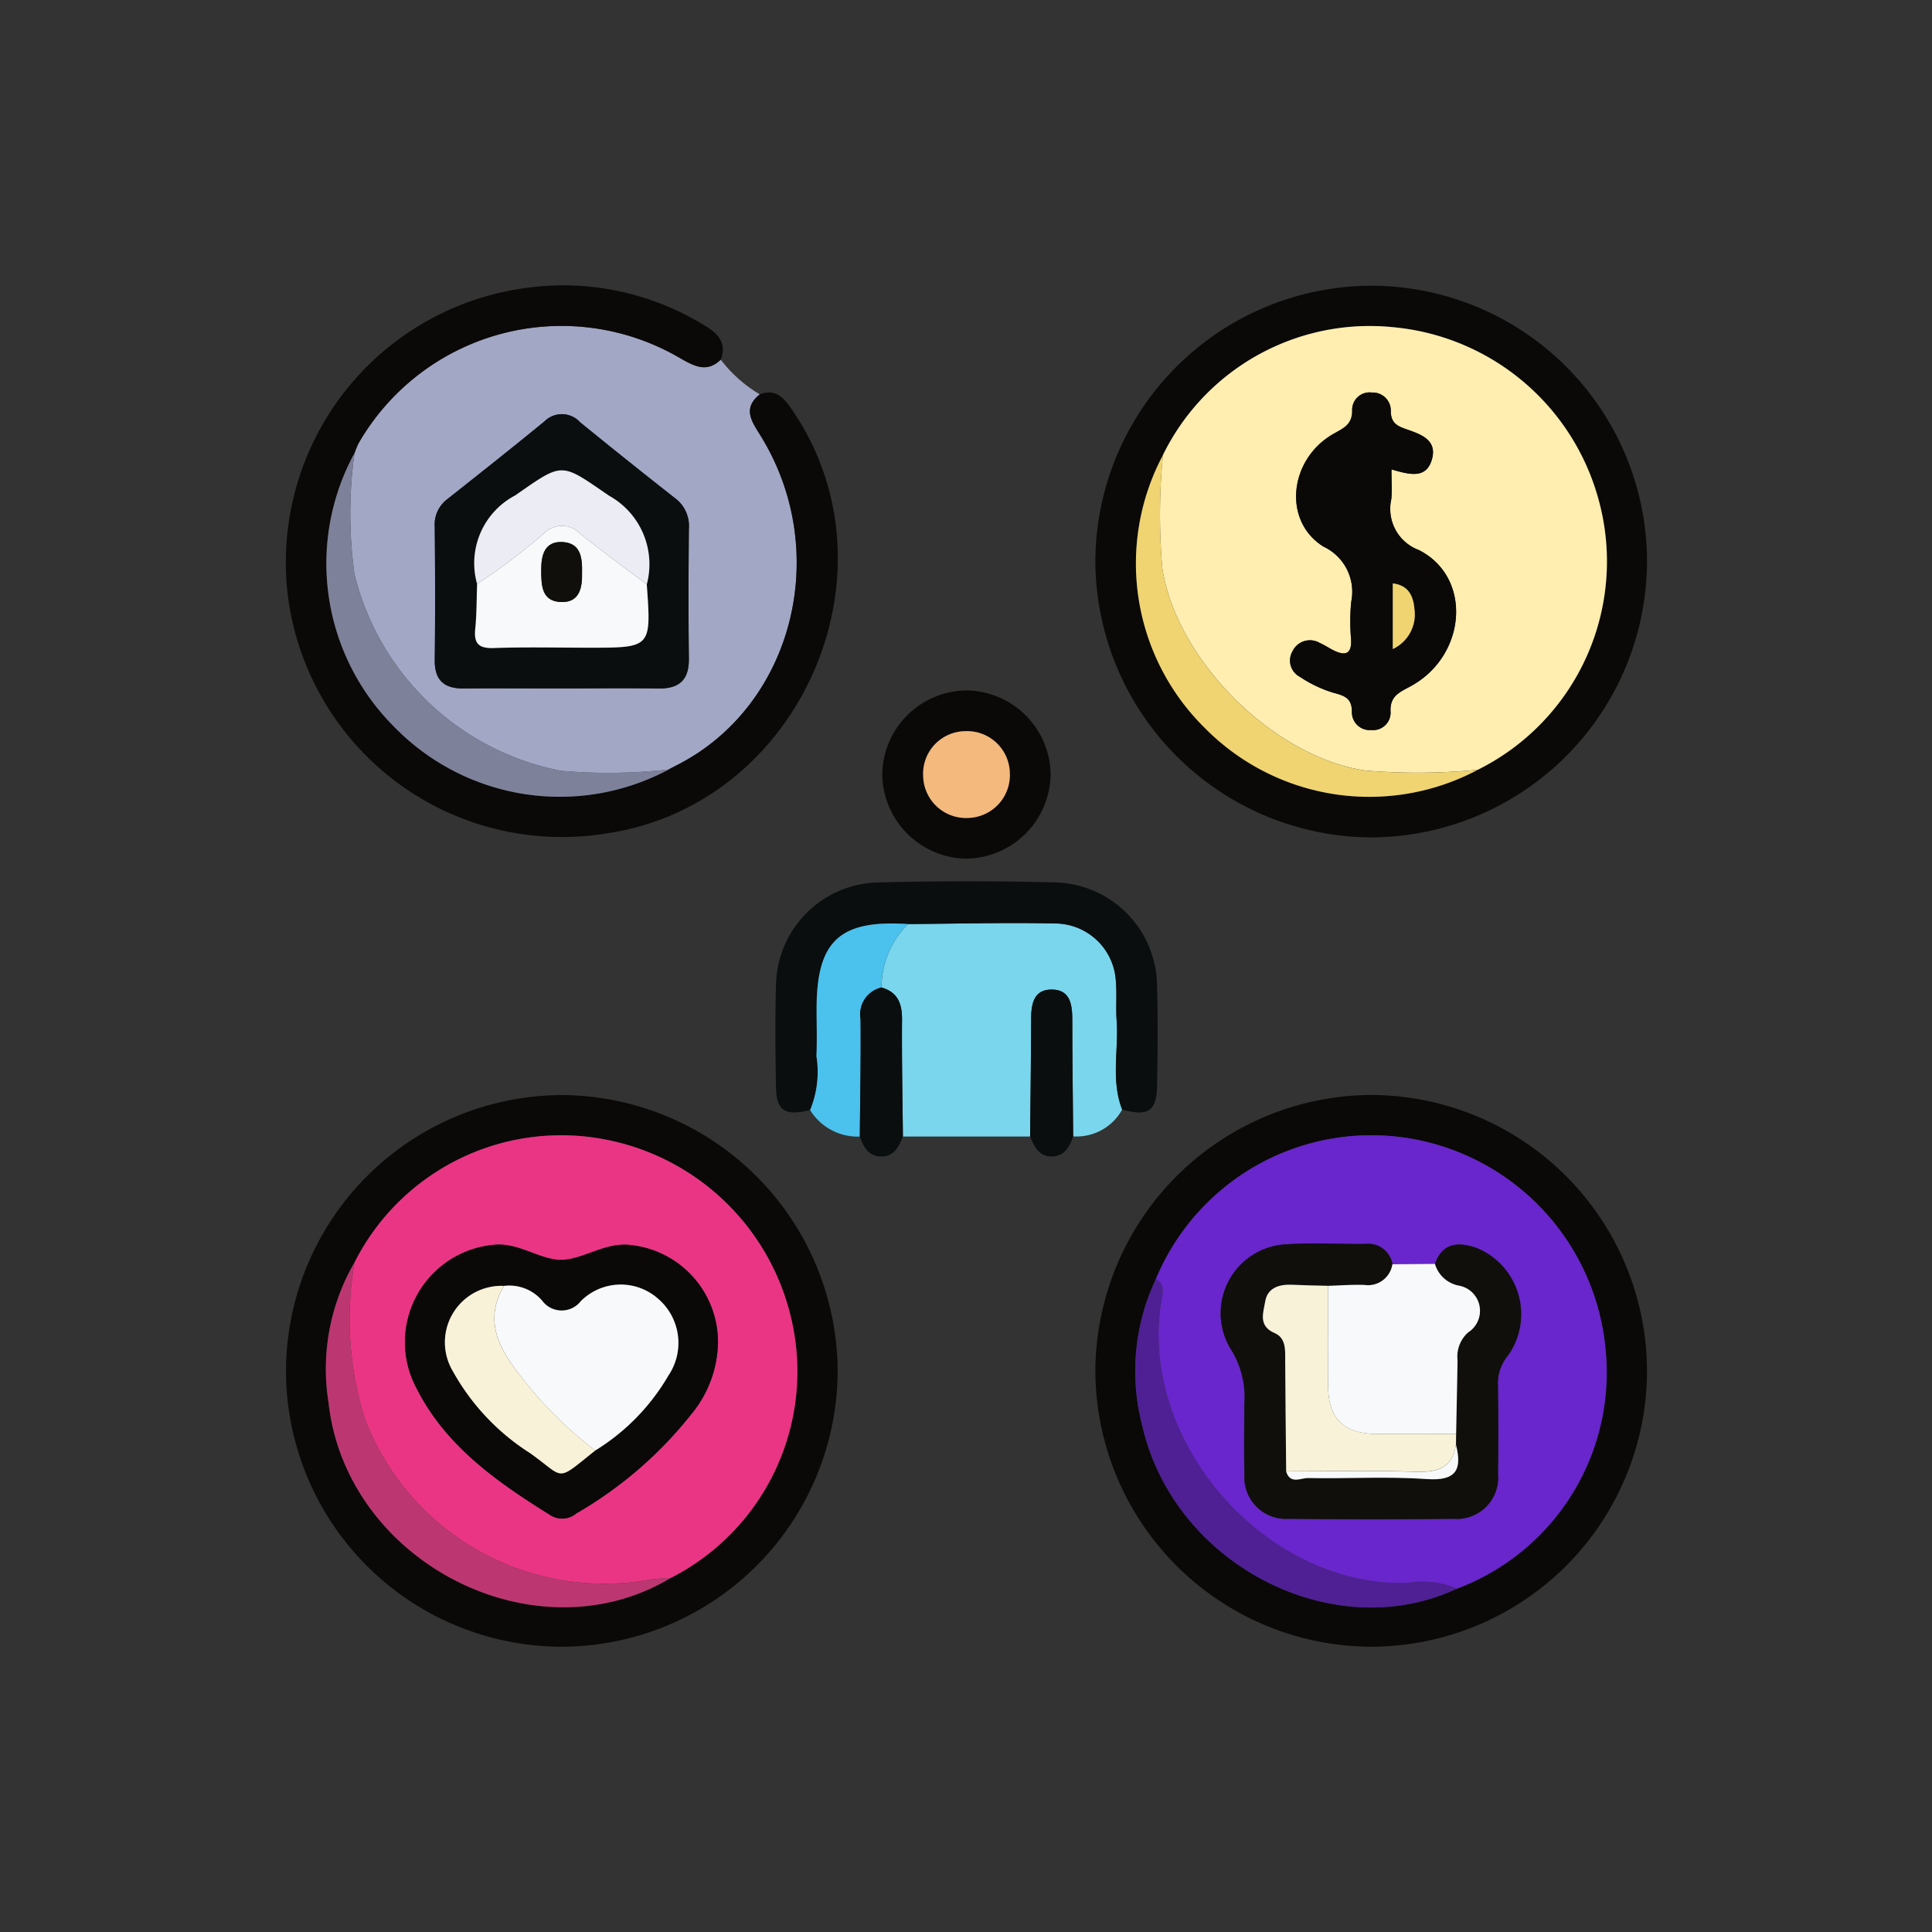 <svg xmlns="http://www.w3.org/2000/svg" width="81.396" height="81.396" viewBox="0 0 81.396 81.396">
  <rect x="0" y="0" width="81.396" height="81.396" fill="#333333" stroke="none"/>
  <g id="Grupo_846495" data-name="Grupo 846495" transform="translate(-240 -1286.742)">
    <rect id="Rectángulo_38178" data-name="Rectángulo 38178" width="81.396" height="81.396" transform="translate(240 1286.742)" fill="none"/>
    <g id="Grupo_847231" data-name="Grupo 847231" transform="translate(3968.614 928.513)">
      <path id="Trazado_587358" data-name="Trazado 587358" d="M-3688.747,379.376a5.821,5.821,0,0,0,1.644,1.465c-.741.595-.336,1.145.032,1.739,3.034,4.9,1.375,11.4-3.53,13.886l-.339.18.008,0a22.919,22.919,0,0,1-4.543.056,11.127,11.127,0,0,1-8.7-8.283,18.347,18.347,0,0,1,0-5.1,3.342,3.342,0,0,1,.165-.408,9.868,9.868,0,0,1,13.567-3.585C-3689.858,379.655-3689.333,379.946-3688.747,379.376Zm-6.789,13.854c1.381,0,2.762-.017,4.142.006.88.015,1.316-.338,1.306-1.254-.021-1.828-.016-3.657,0-5.485a1.453,1.453,0,0,0-.563-1.264q-2.023-1.591-4.021-3.215a1.035,1.035,0,0,0-1.495-.039c-1.357,1.111-2.731,2.2-4.106,3.287a1.339,1.339,0,0,0-.521,1.165c.018,1.866.023,3.732,0,5.6-.01.867.4,1.213,1.228,1.205C-3698.223,393.22-3696.88,393.23-3695.537,393.23Z" transform="translate(-9.504 -5.998)" fill="#a2a7c5"/>
      <path id="Trazado_587359" data-name="Trazado 587359" d="M-3552.672,545.75a11.661,11.661,0,0,1-11.569-11.646,11.683,11.683,0,0,1,11.63-11.6A11.657,11.657,0,0,1-3541,534.222,11.636,11.636,0,0,1-3552.672,545.75Zm3.654-2.442a9.725,9.725,0,0,0,6.268-10.121,9.93,9.93,0,0,0-8.508-8.892,9.832,9.832,0,0,0-10.435,5.968,9.079,9.079,0,0,0-.565,6.2C-3560.916,542.293-3554.22,545.743-3549.018,543.308Z" transform="translate(-118.225 -118.144)" fill="#0a0908"/>
      <path id="Trazado_587360" data-name="Trazado 587360" d="M-3552.619,370.339A11.633,11.633,0,0,1-3541,381.92a11.662,11.662,0,0,1-11.666,11.661,11.686,11.686,0,0,1-11.576-11.653A11.657,11.657,0,0,1-3552.619,370.339Zm-8.776,7.137a9.723,9.723,0,0,0,1.765,11.492,9.731,9.731,0,0,0,11.5,1.767,9.8,9.8,0,0,0,5.1-11.355,9.911,9.911,0,0,0-8.662-7.292A9.7,9.7,0,0,0-3561.4,377.476Z" transform="translate(-118.224 -0.072)" fill="#0a0908"/>
      <path id="Trazado_587361" data-name="Trazado 587361" d="M-3704.809,545.75a11.635,11.635,0,0,1-11.61-11.591,11.659,11.659,0,0,1,11.674-11.651,11.682,11.682,0,0,1,11.568,11.659A11.658,11.658,0,0,1-3704.809,545.75Zm4.582-2.889a9.759,9.759,0,0,0,5.087-10.972,9.973,9.973,0,0,0-8.514-7.617,9.752,9.752,0,0,0-9.876,5.283,8.939,8.939,0,0,0-1.1,5.9C-3713.888,542.181-3705.924,546.269-3700.227,542.86Z" transform="translate(-0.146 -118.143)" fill="#0a0908"/>
      <path id="Trazado_587362" data-name="Trazado 587362" d="M-3700.1,390.469c4.9-2.483,6.564-8.989,3.53-13.886-.368-.594-.773-1.145-.032-1.739.68-.259,1.017.155,1.357.649,4.68,6.807.367,16.657-7.822,17.849a11.639,11.639,0,0,1-13.416-9.991,11.661,11.661,0,0,1,10.146-13.006,11.333,11.333,0,0,1,7.4,1.593c.57.336.952.724.693,1.44-.585.57-1.111.279-1.7-.052a9.868,9.868,0,0,0-13.567,3.585,3.41,3.41,0,0,0-.166.408,9.716,9.716,0,0,0,1.658,11.516,9.732,9.732,0,0,0,11.587,1.81l-.008,0Z" fill="#0a0908"/>
      <path id="Trazado_587363" data-name="Trazado 587363" d="M-3594.317,498.028a2.2,2.2,0,0,1-2.063,1.128c-.014-1.635-.037-3.27-.037-4.9,0-.646-.084-1.288-.87-1.287s-.864.651-.865,1.293c0,1.635-.027,3.269-.042,4.9h-5.36c-.015-1.637-.05-3.275-.037-4.911.006-.674-.168-1.169-.864-1.368a3.764,3.764,0,0,1,1.12-2.674c2.085-.013,4.171-.069,6.255-.023a2.574,2.574,0,0,1,2.495,2.41c.051.555-.005,1.119.034,1.675C-3594.462,495.523-3594.8,496.8-3594.317,498.028Z" transform="translate(-87.02 -93.05)" fill="#79d6ed"/>
      <path id="Trazado_587364" data-name="Trazado 587364" d="M-3609.8,491.93c-.48-1.227-.145-2.506-.234-3.757-.04-.556.016-1.12-.034-1.675a2.574,2.574,0,0,0-2.495-2.41c-2.084-.046-4.17.01-6.255.023-2.879-.194-3.851.705-3.855,3.567,0,.665.023,1.331-.007,1.995a4.205,4.205,0,0,1-.267,2.273c-1.065.263-1.422.043-1.44-.971-.026-1.416-.041-2.835,0-4.25a4.4,4.4,0,0,1,4.354-4.368c2.459-.061,4.923-.066,7.382,0a4.4,4.4,0,0,1,4.319,4.4c.041,1.378.024,2.759,0,4.139C-3608.344,491.994-3608.7,492.23-3609.8,491.93Z" transform="translate(-71.534 -86.952)" fill="#0a0e0f"/>
      <path id="Trazado_587365" data-name="Trazado 587365" d="M-3600.749,446.432a3.583,3.583,0,0,1,3.553,3.559,3.6,3.6,0,0,1-3.592,3.528,3.6,3.6,0,0,1-3.5-3.511A3.58,3.58,0,0,1-3600.749,446.432Zm1.835,3.49a1.8,1.8,0,0,0-1.878-1.774,1.793,1.793,0,0,0-1.774,1.878,1.806,1.806,0,0,0,1.878,1.778A1.807,1.807,0,0,0-3598.914,449.921Z" transform="translate(-87.155 -59.114)" fill="#0a0908"/>
      <path id="Trazado_587366" data-name="Trazado 587366" d="M-3617.877,498.1a4.207,4.207,0,0,0,.267-2.273c.03-.664.006-1.33.007-1.995,0-2.862.976-3.76,3.855-3.567a3.764,3.764,0,0,0-1.12,2.674,1.156,1.156,0,0,0-.882,1.325c.016,1.651-.018,3.3-.032,4.954A2.36,2.36,0,0,1-3617.877,498.1Z" transform="translate(-76.608 -93.104)" fill="#4bc1ed"/>
      <path id="Trazado_587367" data-name="Trazado 587367" d="M-3608.524,508.56c.014-1.651.048-3.3.031-4.954a1.156,1.156,0,0,1,.882-1.325c.7.2.87.694.864,1.368-.014,1.637.021,3.274.037,4.911-.171.425-.371.845-.91.842S-3608.372,509-3608.524,508.56Z" transform="translate(-83.865 -102.449)" fill="#0a0e0f"/>
      <path id="Trazado_587368" data-name="Trazado 587368" d="M-3576.506,508.847c.015-1.635.039-3.269.042-4.9,0-.642.076-1.291.865-1.293s.87.641.87,1.287c0,1.635.023,3.27.037,4.9-.151.443-.367.843-.9.847S-3576.337,509.275-3576.506,508.847Z" transform="translate(-108.709 -102.735)" fill="#0a0e0f"/>
      <path id="Trazado_587369" data-name="Trazado 587369" d="M-3683.194,406.049c-1.343,0-2.687-.01-4.03,0-.828.008-1.239-.338-1.228-1.205.023-1.866.017-3.732,0-5.6a1.339,1.339,0,0,1,.521-1.164c1.376-1.087,2.75-2.176,4.106-3.287a1.035,1.035,0,0,1,1.495.039q1.994,1.628,4.021,3.215a1.453,1.453,0,0,1,.563,1.264c-.016,1.828-.021,3.657,0,5.485.01.916-.426,1.27-1.306,1.254C-3680.432,406.032-3681.813,406.049-3683.194,406.049Zm3.675-4.382a3.3,3.3,0,0,0-1.6-3.738c-2.061-1.415-1.913-1.426-3.956-.009a3.224,3.224,0,0,0-1.6,3.729c-.023.629-.015,1.262-.079,1.887s.147.835.791.812c1.336-.048,2.676-.014,4.013-.014C-3679.326,404.334-3679.326,404.334-3679.519,401.667Z" transform="translate(-21.846 -18.816)" fill="#0a0e0f"/>
      <path id="Trazado_587370" data-name="Trazado 587370" d="M-3694.47,415.137a9.732,9.732,0,0,1-11.587-1.81,9.716,9.716,0,0,1-1.657-11.516,18.355,18.355,0,0,0,0,5.1,11.127,11.127,0,0,0,8.7,8.283A22.921,22.921,0,0,0-3694.47,415.137Z" transform="translate(-5.965 -24.492)" fill="#7d8199"/>
      <path id="Trazado_587371" data-name="Trazado 587371" d="M-3644.131,460.494l-.339.18Z" transform="translate(-55.974 -70.025)" fill="#4bdc9d"/>
      <path id="Trazado_587372" data-name="Trazado 587372" d="M-3552.869,536.128a9.832,9.832,0,0,1,10.435-5.968,9.93,9.93,0,0,1,8.508,8.892,9.725,9.725,0,0,1-6.268,10.121,3.569,3.569,0,0,0-2.079-.238c-6.042.158-11.434-6.065-10.342-12.032C-3552.558,536.592-3552.54,536.307-3552.869,536.128Zm9.968-.627a1.043,1.043,0,0,0-1.142-.852c-1.156.01-2.317-.06-3.467.026a2.906,2.906,0,0,0-2.234,4.359,3.792,3.792,0,0,1,.6,2.376c0,.97-.025,1.94.008,2.908a1.753,1.753,0,0,0,1.873,1.911q3.468.044,6.936,0a1.737,1.737,0,0,0,1.869-1.9c.027-1.23.016-2.461,0-3.692a1.818,1.818,0,0,1,.433-1.3,3.014,3.014,0,0,0-1.375-4.535c-.773-.252-1.4-.187-1.715.689Z" transform="translate(-127.049 -124.009)" fill="#6826cc"/>
      <path id="Trazado_587373" data-name="Trazado 587373" d="M-3555.84,557.117c.329.179.311.464.254.775-1.092,5.967,4.3,12.19,10.342,12.032a3.569,3.569,0,0,1,2.079.238c-5.2,2.435-11.9-1.016-13.24-6.846A9.081,9.081,0,0,1-3555.84,557.117Z" transform="translate(-124.079 -144.998)" fill="#4e2094"/>
      <path id="Trazado_587374" data-name="Trazado 587374" d="M-3552.02,383.4a9.7,9.7,0,0,1,9.7-5.388,9.911,9.911,0,0,1,8.662,7.292,9.8,9.8,0,0,1-5.1,11.355,26.3,26.3,0,0,1-4.747.029c-3.874-.581-7.962-4.668-8.543-8.541A26,26,0,0,1-3552.02,383.4Zm9.629.6c.779.227,1.476.413,1.707-.443.212-.784-.448-1.027-1.01-1.223-.415-.145-.731-.249-.728-.8a.759.759,0,0,0-.8-.771.734.734,0,0,0-.828.733c.018.637-.393.777-.816,1.024-1.847,1.077-2.116,3.671-.386,4.737a2.1,2.1,0,0,1,1.162,2.326,8.636,8.636,0,0,0-.006,1.565c.036.612-.215.73-.725.483-.2-.1-.386-.229-.591-.317a.813.813,0,0,0-1.151.351.773.773,0,0,0,.309,1.074,5.338,5.338,0,0,0,1.4.668c.474.127.8.217.794.82a.748.748,0,0,0,.815.754.738.738,0,0,0,.815-.75c-.048-.688.382-.844.854-1.1,2.353-1.288,2.6-4.585.337-5.733a1.849,1.849,0,0,1-1.16-2.147C-3542.363,384.888-3542.39,384.514-3542.39,384.007Z" transform="translate(-127.6 -5.998)" fill="#ffeeb0"/>
      <path id="Trazado_587375" data-name="Trazado 587375" d="M-3555.543,402.188a26,26,0,0,0-.029,4.747c.581,3.873,4.67,7.96,8.543,8.541a26.307,26.307,0,0,0,4.747-.029,9.731,9.731,0,0,1-11.5-1.767A9.723,9.723,0,0,1-3555.543,402.188Z" transform="translate(-124.076 -24.784)" fill="#efd471"/>
      <path id="Trazado_587376" data-name="Trazado 587376" d="M-3704.191,535.462a9.752,9.752,0,0,1,9.876-5.283,9.973,9.973,0,0,1,8.514,7.617,9.759,9.759,0,0,1-5.087,10.972,6.567,6.567,0,0,0-.885.066,10.8,10.8,0,0,1-11.983-6.779A13.923,13.923,0,0,1-3704.191,535.462Zm15.311,3.382a4.111,4.111,0,0,0-3.661-4.109c-1.051-.139-1.959.574-2.869.621-.926.048-1.874-.771-2.968-.626a4.115,4.115,0,0,0-3.2,6.03c1.238,2.459,3.424,3.973,5.685,5.38a.924.924,0,0,0,1.047-.1,17.02,17.02,0,0,0,4.871-4.213A4.85,4.85,0,0,0-3688.881,538.844Z" transform="translate(-9.485 -124.05)" fill="#ea3584"/>
      <path id="Trazado_587377" data-name="Trazado 587377" d="M-3707.625,553.959a13.923,13.923,0,0,0,.436,6.592,10.8,10.8,0,0,0,11.983,6.779,6.567,6.567,0,0,1,.885-.066c-5.7,3.409-13.661-.679-14.4-7.4A8.939,8.939,0,0,1-3707.625,553.959Z" transform="translate(-6.051 -142.547)" fill="#bc3771"/>
      <path id="Trazado_587378" data-name="Trazado 587378" d="M-3592.967,455.861a1.807,1.807,0,0,1-1.774,1.882,1.806,1.806,0,0,1-1.878-1.778,1.793,1.793,0,0,1,1.774-1.878A1.8,1.8,0,0,1-3592.967,455.861Z" transform="translate(-93.102 -65.053)" fill="#f4b97d"/>
      <path id="Trazado_587379" data-name="Trazado 587379" d="M-3673.646,417.957c.192,2.667.192,2.667-2.422,2.667-1.338,0-2.677-.034-4.013.014-.644.023-.855-.184-.791-.812s.056-1.258.079-1.888a26.489,26.489,0,0,0,2.834-2.148,1.06,1.06,0,0,1,1.491.015C-3675.552,416.554-3674.589,417.244-3673.646,417.957Zm-2.726-.468c.014-.629-.039-1.285-.838-1.317-.72-.029-.878.526-.879,1.154,0,.668.009,1.372.887,1.373C-3676.482,418.7-3676.357,418.1-3676.372,417.49Z" transform="translate(-27.719 -35.107)" fill="#f7f9fa"/>
      <path id="Trazado_587380" data-name="Trazado 587380" d="M-3673.745,409.856c-.943-.714-1.906-1.4-2.822-2.151a1.06,1.06,0,0,0-1.491-.015,26.493,26.493,0,0,1-2.834,2.148,3.224,3.224,0,0,1,1.6-3.728c2.043-1.418,1.895-1.407,3.956.009A3.3,3.3,0,0,1-3673.745,409.856Z" transform="translate(-27.62 -27.006)" fill="#ecedf4"/>
      <path id="Trazado_587381" data-name="Trazado 587381" d="M-3531.794,551.294c.313-.875.943-.94,1.715-.689a3.014,3.014,0,0,1,1.375,4.535,1.818,1.818,0,0,0-.433,1.3c.013,1.23.024,2.461,0,3.692a1.737,1.737,0,0,1-1.869,1.9q-3.467.043-6.936,0a1.753,1.753,0,0,1-1.873-1.911c-.032-.968-.006-1.939-.008-2.909a3.79,3.79,0,0,0-.6-2.376,2.906,2.906,0,0,1,2.234-4.359c1.15-.086,2.311-.016,3.467-.026a1.042,1.042,0,0,1,1.142.852,1.041,1.041,0,0,1-1.188.871c-.507-.017-1.016.024-1.524.039-.517-.013-1.035-.022-1.552-.041-.536-.02-1.006.147-1.1.708-.076.46-.307,1.024.394,1.326.487.21.447.711.449,1.162.009,1.555.027,3.109.041,4.664.162.558.618.274.925.28,1.669.031,3.346-.072,5.008.043,1.238.086,1.487-.4,1.221-1.45q0-.222.005-.444c.021-1.035.043-2.07.06-3.1a1.363,1.363,0,0,1,.448-1.182,1.077,1.077,0,0,0-.407-1.971A1.3,1.3,0,0,1-3531.794,551.294Z" transform="translate(-136.366 -139.817)" fill="#100f0c"/>
      <path id="Trazado_587382" data-name="Trazado 587382" d="M-3520.509,555.175c.508-.015,1.017-.056,1.524-.039a1.041,1.041,0,0,0,1.188-.871l1.792-.016a1.3,1.3,0,0,0,.993.914,1.077,1.077,0,0,1,.407,1.971,1.363,1.363,0,0,0-.448,1.182c-.017,1.035-.04,2.07-.06,3.1-1.112,0-2.223.007-3.334,0-1.408-.014-2.045-.634-2.059-2.019C-3520.522,557.991-3520.509,556.583-3520.509,555.175Z" transform="translate(-152.154 -142.772)" fill="#f7f9fa"/>
      <path id="Trazado_587383" data-name="Trazado 587383" d="M-3523.377,393.675c0,.507.028.881-.005,1.249a1.849,1.849,0,0,0,1.16,2.147c2.265,1.147,2.015,4.444-.337,5.733-.472.258-.9.415-.854,1.1a.738.738,0,0,1-.815.75.748.748,0,0,1-.815-.754c.006-.6-.319-.693-.793-.82a5.333,5.333,0,0,1-1.4-.668.773.773,0,0,1-.309-1.074.813.813,0,0,1,1.151-.351c.205.088.39.219.591.317.51.247.76.129.725-.483a8.658,8.658,0,0,1,.006-1.565,2.1,2.1,0,0,0-1.162-2.326c-1.73-1.066-1.461-3.661.386-4.737.423-.247.834-.387.816-1.024a.734.734,0,0,1,.828-.733.759.759,0,0,1,.8.771c0,.551.313.655.728.8.561.2,1.222.439,1.01,1.223C-3521.9,394.088-3522.6,393.9-3523.377,393.675Zm.054,7.567a1.612,1.612,0,0,0,.912-1.7c-.046-.535-.251-1-.912-1.068Z" transform="translate(-146.613 -15.667)" fill="#0a0908"/>
      <path id="Trazado_587384" data-name="Trazado 587384" d="M-3680.842,554.745a4.85,4.85,0,0,1-1.1,2.985,17.021,17.021,0,0,1-4.871,4.213.924.924,0,0,1-1.047.1c-2.261-1.407-4.448-2.921-5.685-5.38a4.115,4.115,0,0,1,3.2-6.03c1.094-.145,2.042.674,2.968.626.91-.047,1.818-.76,2.869-.621A4.111,4.111,0,0,1-3680.842,554.745Zm-5.169,4.546a9.055,9.055,0,0,0,3.085-3.162,2.455,2.455,0,0,0-.448-3.243,2.374,2.374,0,0,0-3.246.113,1.022,1.022,0,0,1-1.631-.026,1.824,1.824,0,0,0-1.606-.617,2.38,2.38,0,0,0-2.154,3.593,9.615,9.615,0,0,0,3.255,3.453C-3687.251,560.474-3687.712,560.647-3686.011,559.291Z" transform="translate(-17.524 -139.952)" fill="#0a0908"/>
      <path id="Trazado_587385" data-name="Trazado 587385" d="M-3666.7,419.843c.015.607-.11,1.21-.831,1.21-.878,0-.888-.7-.887-1.373,0-.629.159-1.183.879-1.154C-3666.734,418.557-3666.681,419.213-3666.7,419.843Z" transform="translate(-37.396 -37.46)" fill="#100f0c"/>
      <path id="Trazado_587386" data-name="Trazado 587386" d="M-3530,558.232c0,1.408-.013,2.816,0,4.224.014,1.385.651,2,2.059,2.019,1.111.011,2.223,0,3.334,0q0,.222-.005.444c-.164,1.079-.884,1.173-1.807,1.141-1.781-.061-3.565-.016-5.347-.014-.015-1.554-.033-3.109-.041-4.664,0-.451.038-.952-.449-1.162-.7-.3-.47-.866-.394-1.326.092-.561.561-.728,1.1-.708C-3531.037,558.21-3530.519,558.219-3530,558.232Z" transform="translate(-142.661 -145.83)" fill="#f8f2d9"/>
      <path id="Trazado_587387" data-name="Trazado 587387" d="M-3528.366,589.368c1.783,0,3.567-.047,5.347.014.923.032,1.643-.062,1.807-1.141.265,1.05.017,1.536-1.221,1.45-1.662-.116-3.339-.012-5.008-.043C-3527.748,589.642-3528.2,589.926-3528.366,589.368Z" transform="translate(-146.062 -169.148)" fill="#f7f9fa"/>
      <path id="Trazado_587388" data-name="Trazado 587388" d="M-3508.321,429.078v-2.766c.661.073.866.533.912,1.068A1.612,1.612,0,0,1-3508.321,429.078Z" transform="translate(-161.615 -43.503)" fill="#efd471"/>
      <path id="Trazado_587389" data-name="Trazado 587389" d="M-3676.829,558.193a1.824,1.824,0,0,1,1.606.617,1.022,1.022,0,0,0,1.631.026,2.374,2.374,0,0,1,3.246-.113,2.454,2.454,0,0,1,.448,3.243,9.058,9.058,0,0,1-3.085,3.162,16.754,16.754,0,0,1-2.949-2.888C-3676.853,561.091-3677.787,559.815-3676.829,558.193Z" transform="translate(-30.553 -145.788)" fill="#f7f9fa"/>
      <path id="Trazado_587390" data-name="Trazado 587390" d="M-3684,558.392c-.958,1.623-.024,2.9.9,4.046a16.749,16.749,0,0,0,2.949,2.888c-1.7,1.356-1.24,1.183-2.746.112a9.614,9.614,0,0,1-3.255-3.453A2.379,2.379,0,0,1-3684,558.392Z" transform="translate(-23.384 -145.987)" fill="#f8f2d9"/>
    </g>
  </g>
</svg>
